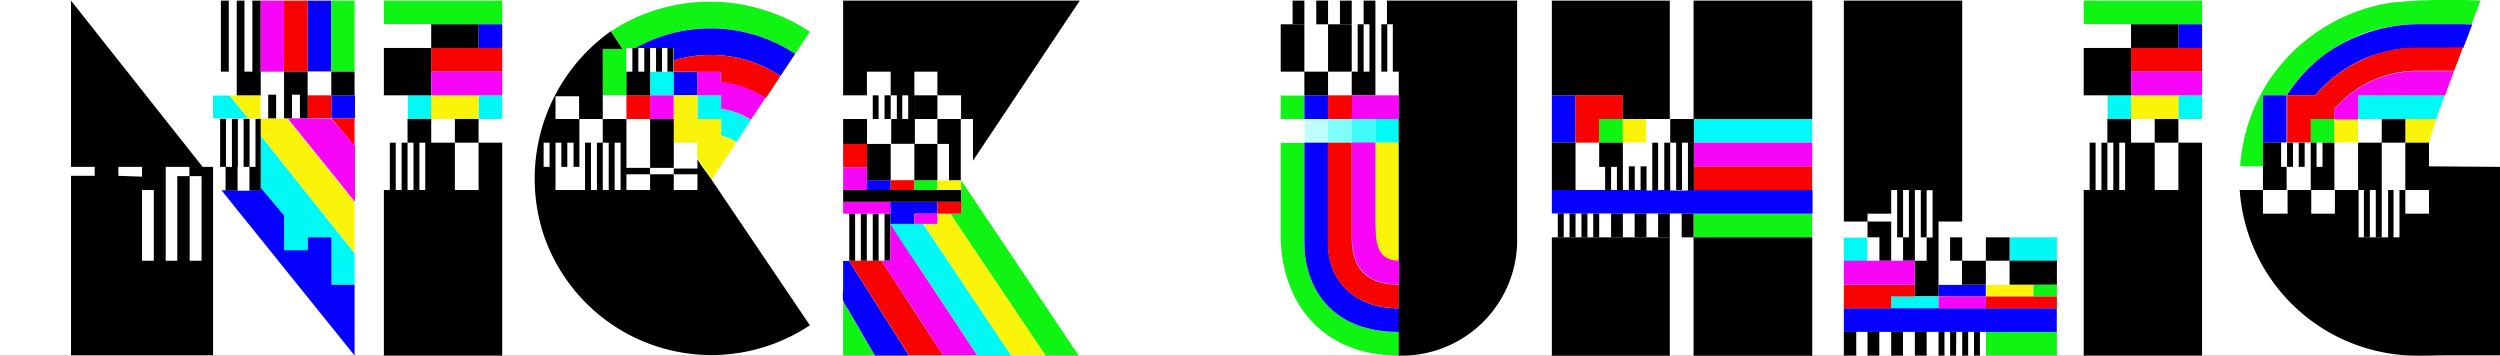 <svg id="Layer_1" data-name="Layer 1" xmlns="http://www.w3.org/2000/svg" viewBox="0 0 239.73 34.12"><rect x="0" y="0" width="239.73" height="34.12" fill="#808080" stroke="none"/><defs><style>.cls-1{fill:#fff;}.cls-2{fill:#00f8f5;}.cls-3{fill:#10f413;}.cls-4{fill:#0500fe;}.cls-5{fill:#f9f40a;}.cls-6{fill:#f70302;}.cls-7{fill:#f605f6;}.cls-8{fill:#8052c1;}.cls-9{fill:#21119c;}.cls-10{fill:#bffdfd;}.cls-11{fill:#80fcfa;}.cls-12{fill:#40faf8;}.cls-13{fill:#5f3b93;}</style></defs><title>logo normal</title><rect class="cls-1" width="239.73" height="34.1"/><path class="cls-2" d="M25,16v2l2.23,2.7V25H29.5V22.76h2.27v3.59h0v.93H34v-3L25,13Z"/><path class="cls-2" d="M21.67,11.35h2.11L22,9.14H20.43v2.21Z"/><path class="cls-3" d="M21.94.06h9.82V2.33h0V6.87H34V.06H21.94Z"/><path class="cls-4" d="M29.49,4h0V6.87h2.26V6.75h0V2.34h0V.06H29.49V4Z"/><path class="cls-4" d="M34,34.09V27.3H31.78v-.94h0V22.76H29.51V24H27.24V20.67L25,18v.25H21.24Z"/><polygon class="cls-4" points="27.23 0.06 27.23 1.21 27.23 0.06 26.29 0.06 27.23 0.06"/><polygon class="cls-4" points="34.04 9.14 31.77 9.14 31.77 11.35 34.04 11.35 34.04 9.53 34.04 9.54 34.04 9.14"/><path class="cls-5" d="M27.24,11.35H25V9.14H22l1.81,2.21H25V13l9,11.25V19.36l-6.45-8Z"/><path class="cls-1" d="M21.24,18.22h.39V16h-.52v-4.6h-.68v6.87h.8"/><path class="cls-1" d="M23.93,16h-.56v-4.6h-.56V16h0v2.27h1.15V16Z"/><path class="cls-1" d="M23.94,16h.57v-4.6h-.57Z"/><path class="cls-1" d="M21.67,16h.57v-4.6h-.57V16Z"/><path class="cls-1" d="M29.5,6.87V9.08h0v.06h2.27V6.87Z"/><path class="cls-1" d="M18.19,18.22V25h1.14V16.89H18.19Z"/><rect class="cls-1" x="13.62" y="18.22" width="1.13" height="6.81"/><path class="cls-1" d="M23.45,6.09v.78h.76V.06h-.76v6Z"/><path class="cls-1" d="M22.69,9.14h0V.06h-.76V6.87h-.76V.06h-.75V9.14Z"/><path class="cls-1" d="M28.75,9.08H28v2.27h.76V9.08Z"/><path class="cls-1" d="M27.24,9.14V6.87H25V9.14h0v2.21h.71V9.08h.76v2.27h.76Z"/><rect class="cls-1" x="6.81" y="15.95" width="2.27" height="0.94"/><rect class="cls-1" x="11.35" y="15.95" width="2.27" height="0.94"/><path class="cls-1" d="M15.89,16V25H17V16.89h1.12V16Z"/><path class="cls-6" d="M26.29.06h0Z"/><path class="cls-6" d="M34,11.35H31.77V9.14H29.51v2.21h2.26L34,14Z"/><polygon class="cls-6" points="31.76 6.87 31.77 6.87 31.77 6.76 31.76 6.75 31.76 6.87"/><path class="cls-6" d="M27.23,1.21V6h0v.87H29.5V4h0V.06H27.23Z"/><path d="M19.33,18.22V25H18.19V16.89h1.14Zm-1.17-1.33H17V25H15.89V16.89h0V16h2.27ZM14.75,25H13.62V18.22h1.13Zm-3.4-8.14V16h2.27v.94Zm-2.27,0H6.81V16H9.08v.94Zm11.35.32V16h-1L6.81.06v34H20.43V17.21Z"/><path d="M22.81,16v-4.6h-.57V16h-.57v-4.6h-.56V16h.52v2.27h1.15V16Z"/><path d="M25,16v-4.6h-.5V16h-.57v-4.6h-.57V16h.56v2.27H25V16Z"/><path d="M31.86,6.87h-.09V9.14H34V6.87Z"/><path d="M25,9.14h0V.06h-.8V6.87h-.76V.06H22.7V9.14Z"/><path d="M21.18,3.24V6.87h.76V.06h-.76Z"/><path d="M29.5,9.08V6.87H27.24v4.48H28V9.08h.76v2.27h.75V9.08Z"/><rect x="25.72" y="9.08" width="0.76" height="2.27"/><path class="cls-7" d="M27.23,6V.06H25V6.87h2.22V6Z"/><path class="cls-7" d="M29.5,11.35H27.59l6.45,8V14l-2.27-2.61Z"/><rect class="cls-2" x="39.08" y="9.14" width="2.27" height="2.27"/><polygon class="cls-2" points="41.35 9.14 45.89 9.14 45.89 11.41 48.16 11.41 48.16 9.14 41.35 9.14"/><rect class="cls-3" x="36.81" y="0.06" width="11.35" height="2.27"/><polygon class="cls-4" points="45.89 2.33 45.89 4.6 48.16 4.6 48.16 2.33 36.81 2.33 41.35 2.33 45.89 2.33"/><polygon class="cls-5" points="45.89 11.41 45.89 11.41 45.89 9.14 41.35 9.14 41.35 11.41 43.62 11.41 45.89 11.41"/><rect class="cls-1" x="45.89" y="11.41" width="2.27" height="2.27"/><rect class="cls-1" x="41.35" y="11.41" width="2.27" height="2.27"/><rect class="cls-1" x="43.62" y="13.68" width="2.27" height="4.54"/><polygon class="cls-1" points="37.38 13.68 37.38 13.68 37.95 13.68 37.95 18.22 38.51 18.22 38.51 13.68 39.08 13.68 39.08 11.41 39.08 9.14 36.81 9.14 36.81 11.41 36.81 13.68 36.81 18.22 37.38 18.22 37.38 13.68"/><rect class="cls-1" x="36.81" y="2.33" width="4.54" height="2.27"/><polygon class="cls-1" points="39.08 18.22 39.08 18.22 41.35 18.22 40.78 18.22 40.78 13.68 40.44 13.68 40.22 13.68 40.22 18.22 39.65 18.22 39.65 13.68 39.08 13.68 39.08 18.22"/><polygon class="cls-6" points="45.89 4.6 43.62 4.6 41.35 4.6 41.35 6.87 43.62 6.87 48.16 6.87 48.16 4.6 45.89 4.6"/><polygon points="48.16 18.22 48.16 13.68 45.89 13.68 45.89 18.22 43.62 18.22 43.62 13.68 41.35 13.68 41.35 11.41 39.08 11.41 39.08 13.68 39.65 13.68 39.65 18.22 40.22 18.22 40.22 13.68 40.44 13.68 40.78 13.68 40.78 18.22 41.35 18.22 39.08 18.22 39.08 13.68 38.51 13.68 38.51 18.22 37.95 18.22 37.95 13.68 37.38 13.68 37.38 18.22 36.81 18.22 36.81 34.1 48.16 34.1 48.16 18.22"/><rect x="43.62" y="11.41" width="2.27" height="2.27"/><polygon points="45.89 4.6 45.89 4.6 45.89 2.33 41.35 2.33 41.35 4.6 43.62 4.6 45.89 4.6"/><polygon points="41.35 9.14 41.35 9.14 41.35 6.87 41.35 4.6 36.81 4.6 36.81 6.87 36.81 9.14 39.08 9.14 41.35 9.14"/><polygon class="cls-7" points="39.08 11.41 39.08 11.41 41.35 11.41 39.08 11.41"/><polygon class="cls-7" points="48.16 11.41 48.16 11.41 45.89 11.41 48.16 11.41"/><polygon class="cls-7" points="48.16 9.14 48.16 6.87 43.62 6.87 41.35 6.87 41.35 9.14 48.16 9.14"/><path class="cls-8" d="M68.2,17.14h0l0,0Z"/><polygon class="cls-8" points="68.24 17.19 68.24 17.19 68.24 17.19 68.24 17.19"/><path class="cls-9" d="M73.44,9.41l1.4-2.12c-.47.7-.93,1.41-1.4,2.12Z"/><path class="cls-2" d="M69.15,10.43V9.14H66.88v2.27h2.27V13a4.34,4.34,0,0,1,1.47.62L72,11.53a6.8,6.8,0,0,0-2.88-1.1Z"/><rect class="cls-2" x="64.58" y="11.38" height="0.05" transform="translate(4.5 37.7) rotate(-33.65)"/><path class="cls-2" d="M68.24,17.2l-1.36-2,1.34,2,0,0Z"/><path class="cls-2" d="M62.71,9.14h1.9V6.87H62.34V9.14Z"/><path class="cls-3" d="M72,11.53l1.41-2.12h0Z"/><polygon class="cls-3" points="68.25 17.2 68.24 17.2 68.25 17.21 68.25 17.2"/><polygon class="cls-3" points="68.25 17.21 68.25 17.22 68.25 17.21 68.25 17.21"/><polygon class="cls-3" points="68.25 17.21 68.25 17.21 68.25 17.21 68.25 17.21"/><polygon class="cls-3" points="68.25 17.21 68.25 17.21 68.25 17.21 68.25 17.21"/><polygon class="cls-3" points="68.24 17.2 68.24 17.19 68.25 17.2 68.24 17.2"/><path class="cls-3" d="M68.25,17.21Z"/><path class="cls-3" d="M59.67,4.69H57.8V9.14h2.27V4.6a4.71,4.71,0,0,0,.84,0,3.78,3.78,0,0,0,.85-.43c.38-.18.77-.35,1.16-.5a14.84,14.84,0,0,1,4.56-.95,14.67,14.67,0,0,1,8.77,2.45l1.41-2.12A17.33,17.33,0,0,0,58.58,3l1.11,1.65Z"/><path class="cls-4" d="M75.18,4.52a14.71,14.71,0,0,0-14.24.08h3.67V5.79a12.14,12.14,0,0,1,10.23,1.5l1.41-2.12c-.35-.23-.7-.45-1.07-.65Z"/><path class="cls-4" d="M68.2,17.14v0Z"/><path class="cls-4" d="M64.61,9.14h2.27V6.87H64.61V9.14Z"/><path class="cls-4" d="M62.34,7V7Z"/><path class="cls-7" d="M72,11.49l0,0,1.41-2.12a9.5,9.5,0,0,0-4.29-1.54v-1H66.88V9.14h2.27v1.29A7,7,0,0,1,72,11.49Z"/><path class="cls-7" d="M64.27,11.41h.34V9.14H62.34v2.27Z"/><polygon class="cls-5" points="68.23 17.19 68.23 17.18 68.24 17.19 68.23 17.19"/><path class="cls-5" d="M68.23,17.18Z"/><path class="cls-5" d="M68.22,17.16l-.08-.1.08.11Z"/><path class="cls-5" d="M68.22,17.16s0,0,0,0l0,0Z"/><path class="cls-5" d="M70.62,13.65,72,11.53Z"/><polygon class="cls-5" points="68.25 17.21 68.25 17.22 68.25 17.21 68.25 17.21"/><polygon class="cls-5" points="68.25 17.21 68.25 17.21 68.25 17.21 68.25 17.21"/><polygon class="cls-5" points="68.25 17.21 68.25 17.21 68.25 17.21 68.25 17.21"/><polygon class="cls-5" points="68.25 17.21 68.26 17.22 68.25 17.21 68.25 17.21"/><path class="cls-1" d="M60.07,18.22V16.71h0v1.51Z"/><path class="cls-1" d="M57.8,9.23v2.18h2.27V16.1h0V13.68h2.27V11.41H60.07V9.14H57.8Z"/><path class="cls-1" d="M55.53,11.41V16H55V13.68H54.4V16h-.57V13.68h-.56v4.54H56.1V13.68h.57v4.54h.57V13.68h.56V11.41H55.53V9.23H53.27v2.18Z"/><path class="cls-1" d="M57.8,16.14v2.08h.57V13.68H57.8v2.46Z"/><path class="cls-1" d="M59.51,18.22V13.68h-.57v4.54Z"/><path class="cls-1" d="M62.91,6.87V4.6h-.57V6.87Z"/><rect class="cls-1" x="63.48" y="4.6" width="0.57" height="2.27"/><rect class="cls-1" x="60.07" y="4.6" width="0.57" height="2.27"/><path class="cls-1" d="M61.21,4.69V6.87h.57V4.6h-.57Z"/><polygon class="cls-1" points="52.13 15.95 52.13 15.95 52.7 15.95 52.7 13.68 52.13 13.68 52.13 15.95"/><path class="cls-1" d="M66.88,18.22V16.71H64.61v1.51Z"/><path class="cls-1" d="M65.83,13.68H60.07V16.1h2.27v.61H60.07v1.51h2.27V16.71h2.27V16.1H62.34V13.68h2.27V16.1h2.27V13.68Z"/><path class="cls-6" d="M64.61,5.79V6.87h4.54v1a9.46,9.46,0,0,1,4.29,1.54l1.4-2.12a12.14,12.14,0,0,0-10.23-1.5Z"/><path d="M68.25,17.21"/><path d="M68.14,17.05h0Z"/><polygon points="68.25 17.2 68.25 17.2 68.25 17.2 68.25 17.2"/><polygon points="68.23 17.18 68.23 17.18 68.23 17.18 68.23 17.18"/><polygon points="68.22 17.17 68.23 17.18 68.22 17.17 68.22 17.17"/><polygon points="68.24 17.2 68.24 17.2 68.24 17.19 68.24 17.2"/><path d="M67.94,16.76l.18.26-.18-.26Z"/><path d="M68.22,17.17h0Z"/><path d="M68.14,17.05l0,0Z"/><path d="M68.25,17.21Z"/><polygon points="68.24 17.2 68.25 17.2 68.24 17.2 68.24 17.2"/><polygon points="68.25 17.21 68.25 17.21 68.25 17.22 68.25 17.21 68.25 17.21"/><path d="M68.25,17.21"/><polygon points="68.25 17.2 68.25 17.2 68.25 17.2 68.25 17.2"/><path d="M68.25,17.21"/><polygon points="68.25 17.2 68.24 17.19 68.25 17.2 68.25 17.2"/><polygon points="68.25 17.21 68.25 17.2 68.25 17.21 68.25 17.21"/><path d="M68.18,17.12h0Z"/><polygon points="68.23 17.18 68.23 17.18 68.23 17.18 68.23 17.18"/><path d="M68.12,17l.06.1Z"/><polygon points="68.22 17.16 68.22 17.17 68.22 17.16 68.22 17.16"/><path d="M68.14,17.06v0l.06.08Z"/><path d="M68.11,17l-.17-.25.19.28Z"/><path d="M68.22,17.17Z"/><path d="M68.14,17l0,0Z"/><path d="M62.91,6.87h.57V4.6h-.57V6.87Z"/><path d="M64,6.87h.57V4.6H64V6.87Z"/><path class="cls-5" d="M70.59,13.63a4.2,4.2,0,0,0-1.44-.6V11.41H66.88V9.14H64.61v4.54h2.27v0c0,.59-.17,1.29.18,1.79l1.2,1.75,2.36-3.57Z"/><path class="cls-6" d="M60.07,11.41h2.27V9.14H60.07v2.27Z"/><path d="M66.88,18.22H64.61V16.71h2.27Zm-6.81-.91v.91h0V16.71h0Zm-.56-3.63v4.54h-.57V13.68Zm-1.14,0v4.54H57.8V13.68h-.56v4.54h-.57V13.68H56.1v4.54H53.27V16h0V13.68h.56V16h.57V13.68H55V16h.56V11.41H53.27V9.23h2.26v2.18H57.8v2.27ZM52.7,16h-.57V13.68h.57Zm15.56,1.27c-.46-.67-1-1.33-1.38-2v.89H64.61V11.41H62.34V16.1h2.27v.61H62.34v1.51H60.07V16.71h2.27V16.1H60.07c0-1.56,0-3.13,0-4.69H57.8V4.69h1.89L58.57,3l0,0h0a17.32,17.32,0,0,0-6.42,19.57,17,17,0,0,0,25.51,8.62Z"/><path d="M62.34,9.14h0V7h0V4.6h-.56V6.87h-.57V4.6h-.57V6.87h-.57V9.14Z"/><polygon class="cls-1" points="60.07 16.1 60.07 16.1 60.07 16.1 60.07 16.1"/><polygon class="cls-1" points="60.07 16.1 60.07 16.1 60.07 16.1 60.07 16.1"/><polygon class="cls-3" points="82.47 31.66 80.85 28.88 80.85 34.1 83.9 34.1 82.47 31.66"/><path class="cls-4" d="M83.9,34.1h3.27L81.41,25h-.56v2.78a4.61,4.61,0,0,0,0,1.05,3.55,3.55,0,0,0,.44.78Z"/><path class="cls-4" d="M83.14,17.28v.94h2.27v-.94Z"/><path class="cls-1" d="M83.69,11.41h0V9.14h.56v2.27h-.56Zm1.13,0h0V9.14h.59v2.27Zm-1.68,0h0V13.8h2.27v3.48h2.27V13.8H85.41V11.41H86V9.14h-.55V6.87H83.13V9.14H80.85v2.27Z"/><rect class="cls-1" x="87.68" y="6.87" width="2.21" height="2.27"/><rect class="cls-1" x="89.89" y="9.14" width="2.27" height="2.27"/><path class="cls-1" d="M87.09,11.41h0V9.14h-.57v2.27Z"/><path class="cls-1" d="M83.12,22.87V25h.57V20.49h-.57Z"/><path class="cls-1" d="M84.25,24.61V25h.57V20.49h-.57Z"/><path class="cls-1" d="M81.42,25V20.49h-.57V25Z"/><path class="cls-1" d="M82,21.47V25h.57V20.49H82Z"/><path class="cls-6" d="M84.52,25H81.41l5.76,9.07h3.27Z"/><path class="cls-6" d="M85.38,21.47v0Z"/><path class="cls-6" d="M87.68,17.28H85.41v.94h2.27Z"/><path class="cls-6" d="M83.14,16.05h0V13.8H80.85v2.25Z"/><path d="M85.41,17.28h0V13.8H83.14v3.48Z"/><path d="M83.14,13.8V11.41H80.85V13.8Z"/><path d="M85.41,11.41h0V9.14h-.59v2.27Z"/><path d="M84.25,11.41h0V9.14h-.56v2.27Z"/><path d="M83.69,23.74V25h.56V20.49h-.56Z"/><path d="M82.55,22v3h.57V20.49h-.57Z"/><path d="M84.82,21.47V25h.56V20.49h-.56Z"/><path d="M82,21.47v-1h-.56V25H82Z"/><path class="cls-7" d="M85.38,25h-.86q3,4.53,5.92,9.07h3.27l-6.42-9.7c-.63-1-1.27-2-1.91-2.93Z"/><path class="cls-7" d="M83.14,18.05v-2H80.85v2.17h2.29Z"/><path class="cls-7" d="M81.56,20.49h3.82V19.35H80.85v1.14Z"/><path class="cls-2" d="M88.56,21.47H85.38c.18.26.43.66.62,1,.37.56.74,1.15,1.12,1.71L88,25.41q2.22,3.36,4.45,6.72l1.3,2H97L90.88,25c-.78-1.16-1.55-2.32-2.32-3.48Z"/><path class="cls-3" d="M92.17,19.35h0v1.14H91.12l9.13,13.61h3.19L92.16,17.28Z"/><path class="cls-3" d="M89.89,17.28H87.68v.94h2.21Z"/><path class="cls-4" d="M87.68,20.49h2.21V19.35H85.38v2.12h2.3v-1Z"/><path class="cls-5" d="M89.89,20.49v1H88.56l1.08,1.61c.41.62.82,1.25,1.24,1.87l5,7.51L97,34.1h3.27L91.12,20.49Z"/><path class="cls-5" d="M89.64,23.08l-1.08-1.61c.77,1.16,1.54,2.32,2.32,3.48C90.46,24.33,90.05,23.71,89.64,23.08Z"/><path class="cls-5" d="M92.06,17.28H89.89v.94h2.27v-.94Z"/><path class="cls-1" d="M91,13.8H89.89v3.48H91V13.8Z"/><path class="cls-1" d="M89.89,13.72V11.41H87.68v2.38h2.21Z"/><path class="cls-1" d="M92.16,11.41V17l.08.12,1.06-1.7V11.41Z"/><path class="cls-1" d="M92.16,17.28v0Z"/><polygon class="cls-1" points="92.24 17.16 92.16 17.04 92.16 17.28 92.24 17.16"/><path class="cls-6" d="M92.06,19.35H89.89v1.14h2.29V19.35h-.11Z"/><polygon class="cls-6" points="92.18 19.35 92.17 19.35 92.18 20.49 92.18 19.35"/><path d="M91,17.28h1.13V11.41H89.89V13.8H91v3.48Z"/><path d="M87.68,9.14v2.27h2.21V9.14Z"/><path d="M87.09,11.41h-.57V9.14h.57Zm.59-2.27V6.87h2.21V9.14h2.27v2.27H93.3v4L103.54.06H80.85V9.14h2.28V6.87h2.28V9.14H86v2.27h-.54v2.38h2.27V9.14Z"/><path d="M89.89,16.05V13.8H87.68v3.48h2.21V16.05Z"/><path d="M90.68,19.35h1.48V18.22H80.85v1.13h9.83Z"/><path class="cls-7" d="M87.68,21.47h2.21v-1H87.68Z"/><polygon class="cls-1" points="92.16 17.28 92.16 17.28 92.16 17.28 92.16 17.28"/><polygon class="cls-1" points="92.16 17.28 92.16 17.28 92.16 17.28 92.16 17.28"/><path class="cls-1" d="M92.16,17.28h.16l-.08-.12Z"/><rect class="cls-10" x="125.08" y="11.41" width="2.27" height="2.27"/><rect class="cls-11" x="127.35" y="11.41" width="2.27" height="2.27"/><rect class="cls-12" x="129.62" y="11.41" width="0.02" height="2.27"/><rect class="cls-12" x="129.64" y="11.41" width="2.25" height="2.27"/><polygon class="cls-2" points="131.89 11.41 131.89 11.41 131.89 13.68 134.16 13.68 134.16 11.41 133.03 11.41 131.89 11.41"/><path class="cls-3" d="M134.16,31.83c-6.81,0-9.08-4.61-9.08-8.58V13.68h-2.27v8.91c0,6,3.62,11.51,11.35,11.51V31.83Z"/><polygon class="cls-3" points="122.81 6.87 122.81 6.87 125.08 6.87 122.81 6.87"/><rect class="cls-3" x="122.81" y="9.14" width="2.27" height="2.27"/><polygon class="cls-3" points="125.08 2.33 123.95 2.33 122.81 2.33 122.81 0.06 122.81 2.33 125.08 2.33"/><polygon class="cls-4" points="127.35 2.33 127.35 2.33 126.22 2.33 125.08 2.33 127.35 2.33"/><rect class="cls-4" x="125.08" y="9.14" width="2.27" height="2.27"/><path class="cls-4" d="M127.35,23.44V13.68h-2.27v9.57c0,4,2.27,8.58,9.08,8.58V29.57c-4.5,0-6.81-2.9-6.81-6.13Z"/><polygon class="cls-4" points="127.35 6.87 127.35 6.87 125.08 6.87 127.35 6.87"/><polygon class="cls-5" points="134.16 25.03 134.16 25.03 134.16 25.06 134.16 25.03"/><polygon class="cls-5" points="134.16 11.41 134.16 11.41 133.03 11.41 134.16 11.41"/><path class="cls-5" d="M131.89,21.66c0,1.88.24,3.37,2.27,3.37V13.68h-2.27Z"/><rect class="cls-1" x="125.08" y="2.33" width="2.27" height="4.54"/><rect class="cls-1" x="127.35" y="6.87" width="2.27" height="2.27"/><rect class="cls-1" x="122.81" y="6.87" width="2.27" height="2.27"/><rect class="cls-1" x="127.35" y="0.06" width="1.13" height="2.27"/><rect class="cls-1" x="125.08" y="0.06" width="1.13" height="2.27"/><rect class="cls-1" x="122.81" y="0.06" width="1.13" height="2.27"/><polygon class="cls-1" points="129.62 2.33 129.62 2.33 129.62 6.87 129.65 6.87 130.19 6.87 130.19 2.33 130.76 2.33 130.76 6.87 131.32 6.87 131.32 2.33 130.76 2.33 130.76 0.06 129.67 0.06 129.62 0.06 129.62 2.33"/><rect class="cls-1" x="122.81" y="11.41" width="2.27" height="2.27"/><path class="cls-1" d="M132.46,6.87V2.33H133V6.87Zm-.57-4.54h0V9.14h2.27V6.87h-.57V2.33H133V.06h-1.13Z"/><polygon class="cls-6" points="129.62 2.33 129.62 2.33 128.49 2.33 127.35 2.33 129.62 2.33"/><path class="cls-6" d="M129.62,22.76l0-9.08h-2.29v9.76c0,3.23,2.31,6.12,6.81,6.12V27.3C131,27.3,129.62,25.7,129.62,22.76Z"/><polygon class="cls-6" points="127.35 11.41 129.62 11.41 129.64 11.41 129.65 9.14 129.62 9.14 127.35 9.14 127.35 11.41"/><polygon class="cls-6" points="127.35 6.87 127.35 6.87 129.62 6.87 127.35 6.87"/><rect x="122.81" y="2.33" width="2.27" height="4.54"/><rect x="127.35" y="2.33" width="2.27" height="4.54"/><rect x="125.08" y="6.87" width="2.27" height="2.27"/><polygon points="127.35 2.33 127.35 2.33 127.35 0.06 126.22 0.06 126.22 2.33 127.35 2.33"/><polygon points="125.08 2.33 125.08 2.33 125.08 0.06 123.95 0.06 123.95 2.33 125.08 2.33"/><path d="M134.16.06H133V2.33h.56V6.87h.57V34.1a11.08,11.08,0,0,0,11.35-10.8V.06Z"/><polygon points="131.32 2.33 131.32 2.33 131.32 6.87 130.76 6.87 130.76 2.33 130.19 2.33 130.19 6.87 129.65 6.87 129.62 6.87 129.62 9.14 129.65 9.14 131.89 9.14 131.89 6.87 131.89 2.33 131.89 0.06 130.76 0.06 130.76 2.33 131.32 2.33"/><rect x="128.49" y="0.06" width="1.13" height="2.27"/><rect x="132.46" y="2.33" width="0.57" height="4.54"/><path class="cls-7" d="M131.89,21.66v-8h-2.25l0,9.08c0,2.94,1.42,4.54,4.54,4.54V25c-2,0-2.27-1.49-2.27-3.37Z"/><polygon class="cls-7" points="129.65 9.14 129.64 11.41 131.89 11.41 133.03 11.41 134.16 11.41 134.16 9.14 131.89 9.14 129.65 9.14"/><polygon class="cls-2" points="162.43 13.68 162.43 13.68 173.77 13.68 173.77 11.41 162.43 11.41 162.43 13.68"/><path class="cls-3" d="M162.43,22.76h11.34V20.49H162.43v2.27Z"/><path class="cls-3" d="M153.35,11.41v2.27h2.27V11.41Z"/><path class="cls-4" d="M151.08,11.41V9.14h-2.27v4.54h2.27Z"/><path class="cls-4" d="M162.4,18.22H148.81v2.27h25V18.22H162.4Z"/><path class="cls-5" d="M157.89,13.68V11.41h-2.27v2.27Z"/><path class="cls-1" d="M153.35,18.22h.57V16h-.57V13.68h-2.27v4.54Z"/><path class="cls-1" d="M156.75,18.22h-.56V16h.56Zm1.14-4.54h-2.27v4.54h1.7V16h.57v2.27h.57V13.68H159v4.54h.57V13.68h.57V11.41h-2.27v2.27Z"/><rect class="cls-1" x="151.08" y="20.49" width="0.57" height="2.27"/><rect class="cls-1" x="152.22" y="20.49" width="0.57" height="2.27"/><rect class="cls-1" x="148.81" y="20.49" width="0.57" height="2.27"/><rect class="cls-1" x="149.95" y="20.49" width="0.57" height="2.27"/><rect class="cls-1" x="157.89" y="20.49" width="1.13" height="2.27"/><rect class="cls-1" x="160.16" y="20.49" width="1.13" height="2.27"/><rect class="cls-1" x="153.35" y="20.49" width="1.13" height="2.27"/><rect class="cls-1" x="155.62" y="20.49" width="1.13" height="2.27"/><path class="cls-1" d="M160.16,16v2.27h1.7V13.68h-.57v4.54h-.56V13.68h-.57V16Z"/><rect class="cls-1" x="154.49" y="15.95" width="0.57" height="2.27"/><polygon class="cls-6" points="162.43 18.22 162.43 18.22 173.77 18.22 173.77 15.95 162.43 15.95 162.43 18.22"/><path class="cls-6" d="M151.08,13.68h2.27V11.41h2.27V9.14h-4.54v4.54Z"/><rect x="162.4" y="22.76" width="11.38" height="11.35"/><path d="M148.81.06V18.22h2.27V13.68h-2.27V9.14h6.81v2.27h4.5V.06Z"/><rect x="148.81" y="22.76" width="11.31" height="11.35"/><rect x="151.65" y="20.49" width="0.57" height="2.27"/><rect x="150.51" y="20.49" width="0.57" height="2.27"/><rect x="152.78" y="20.49" width="0.57" height="2.27"/><rect x="149.38" y="20.49" width="0.57" height="2.27"/><path d="M160.12,22.76h0V20.49H159v2.27Z"/><rect x="156.75" y="20.49" width="1.13" height="2.27"/><path d="M162.4,22.76h0V20.49h-1.14v2.27Z"/><rect x="154.49" y="20.49" width="1.13" height="2.27"/><path d="M160.73,13.68v4.54h.56V13.68h.57v4.54h.57V11.41h11.35V.06H162.4V11.41h-2.24v2.27Z"/><path d="M160.16,18.22V13.68h-.57v4.54H159V13.68h-.56v4.54h1.7Z"/><rect x="156.19" y="15.95" width="0.57" height="2.27"/><path d="M154.49,16h.56v2.27h-.56Zm-1.14,0h.57v2.27h1.7V13.68h-2.27Z"/><rect x="157.32" y="15.95" width="0.57" height="2.27"/><rect class="cls-7" x="162.43" y="13.68" width="11.35" height="2.27"/><rect class="cls-2" x="176.81" y="22.76" width="2.27" height="2.27"/><polygon class="cls-2" points="190.43 22.76 192.7 22.76 192.7 25.03 197.24 25.03 197.24 22.76 188.16 22.76 190.43 22.76"/><path class="cls-2" d="M183.62,28.43h-2.27v1.13h4.54V28.43Z"/><path class="cls-3" d="M179.08,31.83h6.81v0h4.54V34.1h6.81V31.83H179.08Z"/><path class="cls-3" d="M190.43,28.43v0Z"/><rect class="cls-3" x="194.97" y="27.3" width="2.27" height="1.13"/><rect class="cls-4" x="176.81" y="29.56" width="20.42" height="2.27"/><path class="cls-4" d="M188.16,27.3h-2.27v1.13h4.54V27.3Z"/><rect class="cls-5" x="190.43" y="27.3" width="4.54" height="1.13"/><path class="cls-1" d="M188.16,25h2.27V22.76h-2.27Z"/><rect class="cls-1" x="179.08" y="20.49" width="2.27" height="0.76"/><path class="cls-1" d="M179.08,21.24h-2.27v1.52h2.27Z"/><path class="cls-1" d="M185.89,22.76h0V27.3h2.27V25H187V22.76h1.14V21.24h-2.27Z"/><path class="cls-1" d="M190.43,27.3h2.27V25h-2.27Z"/><path class="cls-1" d="M185.32,22.76V18.22h-.57v4.54Z"/><path class="cls-1" d="M183.05,21.24v-3h-.56v4.54h.56Z"/><path class="cls-1" d="M184.75,22.76h-.56V18.22h-.57V25h1.13Z"/><rect class="cls-1" x="179.08" y="22.76" width="1.13" height="2.27"/><path class="cls-1" d="M181.92,22.76V18.22h-.57V25h1.14V22.76Z"/><rect class="cls-1" x="180.22" y="31.83" width="1.13" height="2.27"/><rect class="cls-1" x="177.95" y="31.83" width="1.13" height="2.27"/><rect class="cls-1" x="184.75" y="31.83" width="1.13" height="2.27"/><rect class="cls-1" x="182.49" y="31.83" width="1.13" height="2.27"/><path class="cls-1" d="M188.16,31.83h-.57V34.1h.57Z"/><path class="cls-1" d="M187,31.83h-.56V34.1H187Z"/><path class="cls-1" d="M189.86,31.83V34.1h.57V31.83Z"/><path class="cls-1" d="M189.29,31.83h-.56V34.1h.56Z"/><path class="cls-6" d="M197.24,29.56V28.43h-6.81v1.13h-9.08V28.43h2.27V27.3h-6.81v2.26Z"/><path d="M190.43,25h2.27V22.76h-2.27Z"/><path d="M179.08,21.24v-.75h2.27v.75Zm4.54,1.52V18.22h.57v4.54h.56V25h-1.13Zm1.13-1.52v-3h.57v4.54h-.57Zm-5.67,1.52h1.14V25h1.13V18.22h.57v4.54h.57V18.22h.56v4.54h-.56V25h1.13v3.4h2.27V25h0V21.24h2.27V.06H176.81V21.24h2.27v1.52Z"/><path d="M190.43,27.3V25h-2.27V22.76H187V25h1.14V27.3Z"/><path d="M192.7,27.3h4.54v2.26h0V25H192.7V27.3Z"/><rect x="179.08" y="31.83" width="1.13" height="2.27"/><rect x="181.35" y="31.83" width="1.13" height="2.27"/><path d="M176.81,31.83h0V34.1H178V31.83Z"/><rect x="183.62" y="31.83" width="1.13" height="2.27"/><path d="M187.59,31.83H187V34.1h.57Z"/><path d="M188.73,31.83h-.57V34.1h.57Z"/><path d="M186.46,31.83h-.57V34.1h.57Z"/><path d="M189.86,31.83h-.57V34.1h.57Z"/><polygon class="cls-7" points="192.7 25.03 192.7 25.03 197.24 25.03 192.7 25.03"/><path class="cls-7" d="M181.35,25h-4.54V27.3h6.81V25Z"/><path class="cls-7" d="M188.16,29.56h2.27V28.43h-4.54v1.13Z"/><rect class="cls-2" x="202.08" y="9.14" width="2.27" height="2.27"/><polygon class="cls-2" points="204.35 9.14 208.89 9.14 208.89 11.41 211.16 11.41 211.16 9.14 204.35 9.14"/><rect class="cls-3" x="199.81" y="0.06" width="11.35" height="2.27"/><polygon class="cls-4" points="208.89 2.33 208.89 4.6 211.16 4.6 211.16 2.33 199.81 2.33 204.35 2.33 208.89 2.33"/><polygon class="cls-5" points="208.89 11.41 208.89 11.41 208.89 9.14 204.35 9.14 204.35 11.41 206.62 11.41 208.89 11.41"/><rect class="cls-1" x="208.89" y="11.41" width="2.27" height="2.27"/><rect class="cls-1" x="204.35" y="11.41" width="2.27" height="2.27"/><rect class="cls-1" x="206.62" y="13.68" width="2.27" height="4.54"/><polygon class="cls-1" points="200.38 13.68 200.38 13.68 200.95 13.68 200.95 18.22 201.51 18.22 201.51 13.68 202.08 13.68 202.08 11.41 202.08 9.14 199.81 9.14 199.81 11.41 199.81 13.68 199.81 18.22 200.38 18.22 200.38 13.68"/><rect class="cls-1" x="199.81" y="2.33" width="4.54" height="2.27"/><polygon class="cls-1" points="202.08 18.22 202.08 18.22 204.35 18.22 203.78 18.22 203.78 13.68 203.44 13.68 203.22 13.68 203.22 18.22 202.65 18.22 202.65 13.68 202.08 13.68 202.08 18.22"/><polygon class="cls-6" points="208.89 4.6 206.62 4.6 204.35 4.6 204.35 6.87 206.62 6.87 211.16 6.87 211.16 4.6 208.89 4.6"/><polygon points="211.16 18.22 211.16 13.68 208.89 13.68 208.89 18.22 206.62 18.22 206.62 13.68 204.35 13.68 204.35 11.41 202.08 11.41 202.08 13.68 202.65 13.68 202.65 18.22 203.22 18.22 203.22 13.68 203.44 13.68 203.78 13.68 203.78 18.22 204.35 18.22 202.08 18.22 202.08 13.68 201.51 13.68 201.51 18.22 200.95 18.22 200.95 13.68 200.38 13.68 200.38 18.22 199.81 18.22 199.81 34.1 211.16 34.1 211.16 18.22"/><rect x="206.62" y="11.41" width="2.27" height="2.27"/><polygon points="208.89 4.6 208.89 4.6 208.89 2.33 204.35 2.33 204.35 4.6 206.62 4.6 208.89 4.6"/><polygon points="204.35 9.14 204.35 9.14 204.35 6.87 204.35 4.6 199.81 4.6 199.81 6.87 199.81 9.14 202.08 9.14 204.35 9.14"/><polygon class="cls-7" points="202.08 11.41 202.08 11.41 204.35 11.41 202.08 11.41"/><polygon class="cls-7" points="211.16 11.41 211.16 11.41 208.89 11.41 211.16 11.41"/><polygon class="cls-7" points="211.16 9.14 211.16 6.87 206.62 6.87 204.35 6.87 204.35 9.14 211.16 9.14"/><path class="cls-13" d="M236.18,4.57Z"/><path class="cls-13" d="M236.18,4.57,237,2.32l-.72,1.91c-.1.25-.13.34-.13.34Z"/><path class="cls-2" d="M230.65,9.15h-4.53v2.26h7.49s.35-1,.43-1.21c.14-.38.29-.68.43-1.06h-3.82Z"/><path class="cls-3" d="M229.18.27a17.24,17.24,0,0,0-11.81,7.78,17,17,0,0,0-2.56,7.9H217V11.41h0V9.14h2.27A14.79,14.79,0,0,1,223.24,5a14.54,14.54,0,0,1,2.61-1.45l.32-.16a13.49,13.49,0,0,1,1.48-.49A15.8,15.8,0,0,1,232,2.32h.41c1.28,0,2.57,0,3.86,0H237s.61-1.62.86-2.26a57.51,57.51,0,0,0-8.71.21Z"/><path class="cls-3" d="M221.58,13.68h2.27V11.41h-2.27v2.27Z"/><path class="cls-4" d="M236.26,2.32H232a15.8,15.8,0,0,0-4.34.61,15.39,15.39,0,0,0-1.8.65A14.54,14.54,0,0,0,223.24,5a14.79,14.79,0,0,0-3.93,4.11h2.74a10.15,10.15,0,0,1,.95-1l0,0a10.66,10.66,0,0,1,.88-.76l.09-.07.34-.27a12.61,12.61,0,0,1,2.76-1.53,6.62,6.62,0,0,1,.75-.24,12.62,12.62,0,0,1,3.4-.64c1,0,2,0,3,0,1.15,0,1.95,0,2,0h0s0-.09.13-.34c0-.07.06-.17.1-.28.21-.54.41-1.09.62-1.63Z"/><path class="cls-4" d="M217,9.14v2.27h0v2.27h2.27V9.14H217Z"/><path class="cls-5" d="M230.65,13.68h2.27l.06-.19.24-.8.39-1.27h-3Z"/><path class="cls-5" d="M224.38,13.68h1.74V11.41h-2.27v2.27Z"/><rect class="cls-1" x="217.04" y="18.22" width="2.27" height="2.27"/><path class="cls-1" d="M221.58,20.49h2.27V18.22h-2.27Z"/><rect class="cls-1" x="230.65" y="18.22" width="2.27" height="2.27"/><path class="cls-1" d="M226.12,13.68h-2.27v4.54h2.27V13.68Z"/><path class="cls-1" d="M216,16h-1.17v2.27H217V16Z"/><path class="cls-1" d="M221.58,13.68H221V16h-.57V13.68h-.56V16h-.57v2.27h2.27V13.68Z"/><path class="cls-1" d="M226.94,13.68h1.45V11.42h-2.27v2.27Z"/><path class="cls-1" d="M228.39,15.08v7.68H229V18.22h.57v4.54h.57V18.22h.56V13.68h-2.26Z"/><path class="cls-1" d="M227.82,20.49V18.22h-.57v4.54h-.57V18.22h-.56v4.54h1.7V20.49Z"/><path class="cls-1" d="M222.15,16h.56V13.68h-.56Z"/><path class="cls-1" d="M219.31,13.68h-.57V16h.57V13.68Z"/><path d="M232.92,20.49h-2.27V18.22h2.27Zm0-4.54V13.68h-2.27v4.54h-.56v4.54h-.57V18.22H229v4.54h-2.83V18.22h-2.27v2.27h-2.27V18.22h-2.27v2.27H217V18.22h-2.23A17.05,17.05,0,0,0,230.6,34.06c1.45.1,2.92,0,4.38,0h4.75V16Z"/><path d="M223.85,13.68h-1.14V16h-.57V13.68h-.56v4.54h2.27V13.68Z"/><polygon points="217.04 11.41 217.04 11.41 217.04 11.41 217.04 11.41"/><path d="M218.74,16V13.68H217V11.41h0v6.81h2.27V16Z"/><path d="M228.39,11.42v2.26h2.26V11.42Z"/><path d="M228.39,15.08v-1.4h-2.27v4.54h.56v4.54h.57V18.22h.57v4.54h.57V15.08Z"/><path d="M221,16h0V13.68h-.57V16Z"/><path d="M219.31,15.44V16h.57V13.68h-.57Z"/><path class="cls-6" d="M234.22,4.56c-1,0-2,0-3,0A13,13,0,0,0,224,7.26l-.09.07c-.31.25-.61.51-.9.79a10.15,10.15,0,0,0-.95,1h-2.74v4.54h2.27V11.41h2.27v-1a1.06,1.06,0,0,1,.15-.14,10.42,10.42,0,0,1,7.85-3.48h3.47l.43-1.13c.14-.37.28-.75.43-1.13Z"/><path class="cls-7" d="M231.85,6.83A10.42,10.42,0,0,0,224,10.31l-.15.14v1h2.27V9.15h8.35l.32-.91.53-1.41Z"/></svg>